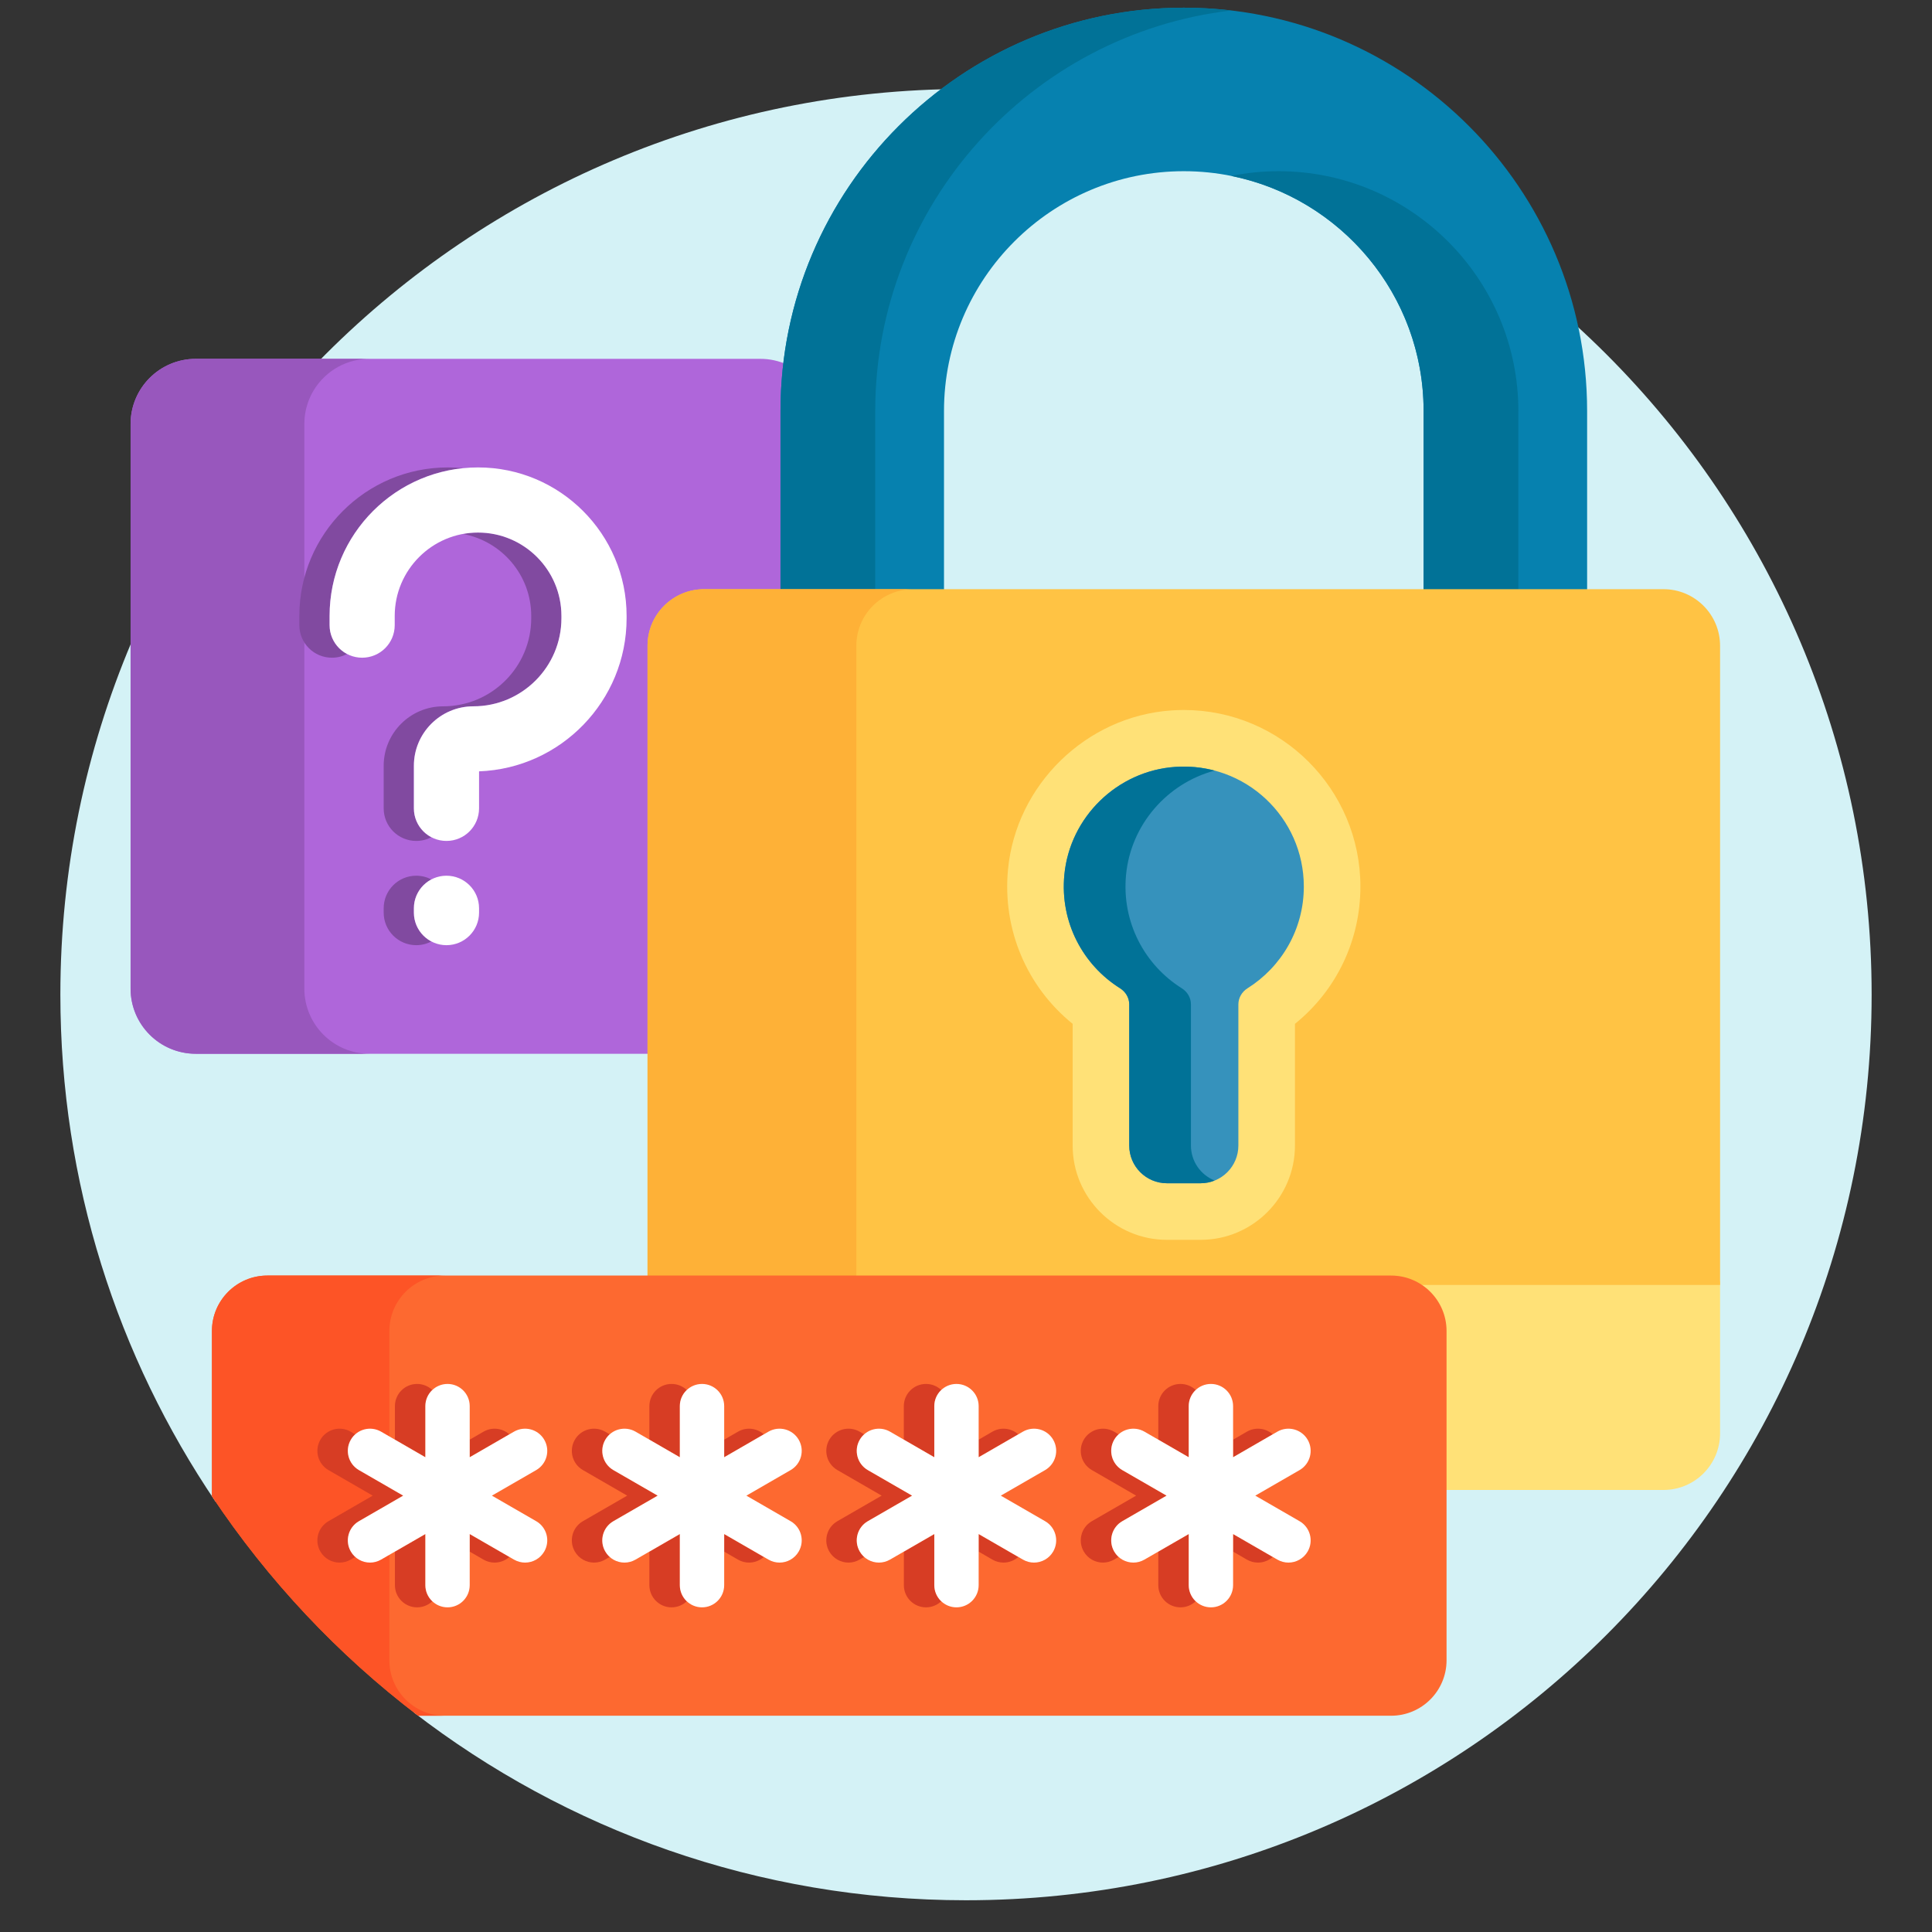 <svg width="49" height="49" viewBox="0 0 49 49" fill="none" xmlns="http://www.w3.org/2000/svg">
<rect x="0" y="0" width="49" height="49" fill="#333333" stroke="none"/>
<g clip-path="url(#clip0_59_3611)">
<path d="M24.5 2.257C11.815 2.257 1.531 12.541 1.531 25.226C1.531 29.992 2.983 34.419 5.469 38.089V33.757C5.469 33.034 6.058 32.445 6.781 32.445H35.281C36.005 32.445 36.594 33.034 36.594 33.757V42.108C36.594 42.832 36.005 43.421 35.281 43.421H10.482C14.361 46.413 19.222 48.195 24.5 48.195C37.185 48.195 47.469 37.911 47.469 25.226C47.469 12.541 37.185 2.257 24.5 2.257Z" fill="#D4F2F6"/>
<path d="M16.517 16.378C16.517 15.639 17.118 15.037 17.858 15.037H19.889V10.424C19.889 10.025 19.912 9.632 19.957 9.245C19.752 9.153 19.525 9.101 19.285 9.101H4.965C4.052 9.101 3.312 9.841 3.312 10.753V25.074C3.312 25.986 4.052 26.726 4.965 26.726H16.517V16.378Z" fill="#AF66DA"/>
<path d="M7.719 25.074V10.753C7.719 9.841 8.459 9.101 9.371 9.101H4.965C4.052 9.101 3.312 9.841 3.312 10.753V25.074C3.312 25.986 4.052 26.726 4.965 26.726H9.371C8.459 26.726 7.719 25.986 7.719 25.074Z" fill="#9857BD"/>
<path d="M10.94 21.234C10.677 21.096 10.497 20.82 10.497 20.502V19.422C10.497 18.59 11.174 17.913 12.006 17.913C13.237 17.913 14.239 16.912 14.239 15.68V15.621C14.239 14.456 13.291 13.507 12.125 13.507C11.994 13.507 11.866 13.52 11.742 13.543C12.725 13.724 13.473 14.586 13.473 15.621V15.68C13.473 16.912 12.471 17.914 11.239 17.914C10.408 17.914 9.731 18.59 9.731 19.422V20.502C9.731 20.959 10.101 21.328 10.557 21.328C10.695 21.328 10.825 21.294 10.94 21.234Z" fill="#814AA0"/>
<path d="M8.359 15.855V15.621C8.359 13.674 9.844 12.067 11.742 11.874C11.616 11.862 11.488 11.855 11.359 11.855C9.282 11.855 7.592 13.544 7.592 15.621V15.855C7.592 16.312 7.962 16.681 8.418 16.681C8.557 16.681 8.687 16.647 8.802 16.587C8.538 16.449 8.359 16.173 8.359 15.855Z" fill="#814AA0"/>
<path d="M10.497 23.146V23.036C10.497 22.718 10.677 22.442 10.94 22.304C10.825 22.244 10.695 22.21 10.557 22.21C10.101 22.21 9.731 22.579 9.731 23.036V23.146C9.731 23.602 10.101 23.972 10.557 23.972C10.695 23.972 10.825 23.938 10.94 23.877C10.677 23.739 10.497 23.464 10.497 23.146Z" fill="#814AA0"/>
<path d="M11.323 21.328C10.867 21.328 10.497 20.959 10.497 20.502V19.422C10.497 18.59 11.174 17.914 12.006 17.914C13.237 17.914 14.239 16.912 14.239 15.68V15.621C14.239 14.456 13.291 13.507 12.125 13.507C10.959 13.507 10.011 14.456 10.011 15.621V15.855C10.011 16.312 9.641 16.681 9.185 16.681C8.729 16.681 8.359 16.311 8.359 15.855V15.621C8.359 13.544 10.048 11.855 12.125 11.855C14.202 11.855 15.892 13.544 15.892 15.621V15.68C15.892 17.775 14.226 19.487 12.15 19.563V20.502C12.149 20.959 11.78 21.328 11.323 21.328Z" fill="white"/>
<path d="M11.323 23.972C10.867 23.972 10.497 23.602 10.497 23.146V23.036C10.497 22.58 10.867 22.21 11.323 22.21C11.78 22.21 12.15 22.58 12.15 23.036V23.146C12.15 23.602 11.78 23.972 11.323 23.972Z" fill="white"/>
<path d="M35.639 32.496C36.189 32.652 36.594 33.158 36.594 33.757V37.789H42.19C42.983 37.789 43.625 37.146 43.625 36.354V32.496H35.639V32.496Z" fill="#FFE177"/>
<path d="M23.942 15.037V10.424C23.942 7.07 26.67 4.342 30.024 4.342C33.378 4.342 36.106 7.07 36.106 10.424V15.037H40.253V10.424C40.253 4.784 35.664 0.195 30.024 0.195C24.384 0.195 19.795 4.784 19.795 10.424V15.037H23.942Z" fill="#0681AF"/>
<path d="M36.106 10.424V15.037H38.509V10.424C38.509 7.07 35.78 4.342 32.427 4.342C32.016 4.342 31.614 4.383 31.225 4.462C34.005 5.021 36.106 7.482 36.106 10.424Z" fill="#017297"/>
<path d="M22.198 15.037V10.424C22.198 5.19 26.149 0.862 31.225 0.266C30.831 0.219 30.43 0.195 30.024 0.195C24.384 0.195 19.795 4.784 19.795 10.424V15.037H22.198Z" fill="#017297"/>
<path d="M42.19 14.943H17.858C17.065 14.943 16.423 15.586 16.423 16.378V32.445H35.281C35.496 32.445 35.698 32.498 35.877 32.59H43.625V16.378C43.625 15.586 42.982 14.943 42.19 14.943Z" fill="#FFC344"/>
<path d="M21.719 32.445V16.378C21.719 15.586 22.361 14.944 23.154 14.944H17.858C17.065 14.944 16.423 15.586 16.423 16.378V32.445H21.719Z" fill="#FEB137"/>
<path d="M29.596 31.445C28.278 31.445 27.205 30.372 27.205 29.053V25.967C26.043 25.028 25.422 23.575 25.565 22.056C25.768 19.903 27.549 18.167 29.709 18.018C29.813 18.011 29.919 18.007 30.024 18.007C32.493 18.007 34.503 20.017 34.503 22.486C34.503 23.855 33.891 25.121 32.843 25.967V29.053C32.843 30.372 31.77 31.445 30.451 31.445H29.596Z" fill="#FFE177"/>
<path d="M33.068 22.486C33.068 20.733 31.587 19.327 29.808 19.45C28.336 19.551 27.132 20.723 26.994 22.191C26.88 23.4 27.474 24.48 28.409 25.066C28.55 25.155 28.64 25.306 28.64 25.472V29.053C28.64 29.582 29.068 30.01 29.596 30.01H30.451C30.98 30.01 31.408 29.582 31.408 29.053V25.475C31.408 25.307 31.498 25.154 31.64 25.065C32.497 24.527 33.068 23.573 33.068 22.486Z" fill="#3692BC"/>
<path d="M30.205 29.053V25.472C30.205 25.306 30.115 25.155 29.974 25.066C29.039 24.48 28.445 23.4 28.559 22.191C28.679 20.916 29.602 19.866 30.806 19.544C30.491 19.461 30.155 19.426 29.808 19.45C28.336 19.551 27.132 20.723 26.994 22.191C26.88 23.4 27.474 24.48 28.409 25.066C28.55 25.155 28.64 25.306 28.64 25.472V29.053C28.64 29.582 29.068 30.01 29.596 30.01H30.451C30.577 30.01 30.696 29.985 30.806 29.941C30.454 29.8 30.205 29.456 30.205 29.053Z" fill="#017297"/>
<path d="M35.281 32.351H6.781C6.005 32.351 5.375 32.981 5.375 33.757V37.948C6.798 40.082 8.568 41.965 10.605 43.515H35.281C36.058 43.515 36.688 42.885 36.688 42.108V33.757C36.688 32.981 36.058 32.351 35.281 32.351Z" fill="#FD6930"/>
<path d="M11.281 32.351H6.781C6.005 32.351 5.375 32.981 5.375 33.757V37.948C6.798 40.082 8.568 41.965 10.605 43.515H11.281C10.505 43.515 9.875 42.885 9.875 42.108V33.757C9.875 32.981 10.505 32.351 11.281 32.351Z" fill="#FD5426"/>
<path d="M10.788 36.959V35.662C10.788 35.501 10.856 35.356 10.964 35.254C10.864 35.158 10.728 35.1 10.578 35.1C10.268 35.1 10.016 35.352 10.016 35.662V36.513L10.788 36.959Z" fill="#D73D24"/>
<path d="M11.913 36.959L12.919 36.378C12.743 36.221 12.479 36.186 12.264 36.31L11.913 36.513V36.959Z" fill="#D73D24"/>
<path d="M11.913 38.907V39.353L12.264 39.556C12.352 39.607 12.449 39.631 12.544 39.631C12.681 39.631 12.815 39.58 12.919 39.488L11.913 38.907Z" fill="#D73D24"/>
<path d="M8.897 39.349C8.742 39.08 8.834 38.736 9.103 38.581L10.226 37.933L9.103 37.285C8.834 37.129 8.742 36.785 8.897 36.516C8.928 36.463 8.966 36.417 9.01 36.378L8.893 36.31C8.624 36.155 8.28 36.247 8.125 36.516C7.97 36.785 8.062 37.129 8.331 37.285L9.453 37.933L8.331 38.581C8.062 38.736 7.969 39.081 8.125 39.349C8.229 39.53 8.418 39.631 8.612 39.631C8.708 39.631 8.805 39.607 8.893 39.555L9.011 39.487C8.967 39.449 8.928 39.403 8.897 39.349Z" fill="#D73D24"/>
<path d="M10.788 40.204V38.907L10.016 39.353V40.204C10.016 40.514 10.268 40.766 10.579 40.766C10.728 40.766 10.864 40.707 10.965 40.612C10.856 40.509 10.788 40.364 10.788 40.204Z" fill="#D73D24"/>
<path d="M15.351 39.349C15.196 39.08 15.288 38.736 15.557 38.581L16.68 37.933L15.557 37.285C15.288 37.129 15.195 36.785 15.351 36.516C15.382 36.463 15.42 36.417 15.464 36.378L15.347 36.31C15.078 36.155 14.734 36.247 14.579 36.516C14.423 36.785 14.515 37.129 14.784 37.284L15.907 37.933L14.784 38.581C14.515 38.736 14.423 39.08 14.579 39.349C14.683 39.53 14.872 39.631 15.066 39.631C15.162 39.631 15.258 39.606 15.347 39.555L15.465 39.487C15.421 39.449 15.382 39.403 15.351 39.349Z" fill="#D73D24"/>
<path d="M18.367 36.959L19.373 36.378C19.197 36.221 18.933 36.186 18.718 36.31L18.367 36.513V36.959Z" fill="#D73D24"/>
<path d="M17.242 36.959V35.662C17.242 35.501 17.31 35.356 17.418 35.254C17.318 35.158 17.182 35.1 17.032 35.1C16.722 35.1 16.47 35.352 16.47 35.662V36.513L17.242 36.959Z" fill="#D73D24"/>
<path d="M17.242 40.204V38.907L16.47 39.353V40.204C16.47 40.514 16.722 40.766 17.032 40.766C17.182 40.766 17.318 40.707 17.419 40.612C17.31 40.509 17.242 40.364 17.242 40.204Z" fill="#D73D24"/>
<path d="M18.367 38.907V39.353L18.718 39.556C18.806 39.607 18.903 39.631 18.998 39.631C19.135 39.631 19.269 39.58 19.372 39.488L18.367 38.907Z" fill="#D73D24"/>
<path d="M24.821 36.959L25.827 36.378C25.651 36.221 25.387 36.186 25.171 36.31L24.821 36.513V36.959Z" fill="#D73D24"/>
<path d="M23.696 36.959V35.662C23.696 35.501 23.764 35.356 23.872 35.254C23.771 35.158 23.636 35.1 23.486 35.1C23.175 35.1 22.923 35.352 22.923 35.662V36.513L23.696 36.959Z" fill="#D73D24"/>
<path d="M21.805 39.349C21.649 39.08 21.741 38.736 22.01 38.581L23.133 37.933L22.01 37.285C21.741 37.129 21.649 36.785 21.805 36.516C21.835 36.463 21.874 36.417 21.917 36.378L21.801 36.31C21.531 36.155 21.188 36.247 21.032 36.516C20.877 36.785 20.969 37.129 21.238 37.284L22.361 37.933L21.238 38.581C20.969 38.736 20.877 39.08 21.032 39.349C21.136 39.53 21.326 39.631 21.52 39.631C21.615 39.631 21.712 39.606 21.801 39.555L21.918 39.487C21.874 39.449 21.835 39.403 21.805 39.349Z" fill="#D73D24"/>
<path d="M24.821 38.907V39.353L25.171 39.556C25.26 39.607 25.357 39.631 25.452 39.631C25.589 39.631 25.722 39.58 25.826 39.488L24.821 38.907Z" fill="#D73D24"/>
<path d="M23.696 40.204V38.907L22.924 39.353V40.204C22.924 40.514 23.175 40.766 23.486 40.766C23.636 40.766 23.771 40.707 23.872 40.612C23.764 40.509 23.696 40.364 23.696 40.204Z" fill="#D73D24"/>
<path d="M31.275 36.959L32.281 36.378C32.104 36.221 31.841 36.186 31.625 36.31L31.275 36.513V36.959Z" fill="#D73D24"/>
<path d="M30.149 36.959V35.662C30.149 35.501 30.218 35.356 30.326 35.254C30.225 35.158 30.089 35.1 29.94 35.1C29.629 35.1 29.377 35.352 29.377 35.662V36.513L30.149 36.959Z" fill="#D73D24"/>
<path d="M31.275 38.907V39.353L31.625 39.556C31.714 39.607 31.811 39.631 31.906 39.631C32.043 39.631 32.176 39.58 32.28 39.488L31.275 38.907Z" fill="#D73D24"/>
<path d="M30.15 40.204V38.907L29.377 39.353V40.204C29.377 40.514 29.629 40.766 29.94 40.766C30.09 40.766 30.225 40.707 30.326 40.612C30.218 40.509 30.15 40.364 30.15 40.204Z" fill="#D73D24"/>
<path d="M28.258 39.349C28.103 39.08 28.195 38.736 28.464 38.581L29.587 37.933L28.464 37.285C28.195 37.129 28.103 36.785 28.258 36.516C28.289 36.463 28.328 36.417 28.371 36.378L28.255 36.31C27.985 36.155 27.642 36.247 27.486 36.516C27.331 36.785 27.423 37.129 27.692 37.284L28.815 37.933L27.692 38.581C27.423 38.736 27.331 39.08 27.486 39.349C27.59 39.53 27.779 39.631 27.974 39.631C28.069 39.631 28.166 39.606 28.255 39.555L28.372 39.487C28.328 39.449 28.289 39.403 28.258 39.349Z" fill="#D73D24"/>
<path d="M13.804 36.516C13.649 36.247 13.305 36.155 13.036 36.31L11.913 36.959V35.662C11.913 35.352 11.661 35.1 11.351 35.1C11.04 35.1 10.788 35.352 10.788 35.662V36.959L9.665 36.31C9.396 36.155 9.052 36.247 8.897 36.516C8.742 36.785 8.834 37.129 9.103 37.285L10.226 37.933L9.103 38.581C8.834 38.736 8.742 39.081 8.897 39.349C9.001 39.53 9.19 39.631 9.385 39.631C9.48 39.631 9.577 39.606 9.665 39.555L10.788 38.907V40.203C10.788 40.514 11.04 40.766 11.351 40.766C11.661 40.766 11.913 40.514 11.913 40.203V38.907L13.036 39.555C13.125 39.606 13.221 39.631 13.317 39.631C13.511 39.631 13.7 39.53 13.804 39.349C13.96 39.08 13.868 38.736 13.599 38.581L12.476 37.933L13.599 37.285C13.868 37.129 13.96 36.785 13.804 36.516Z" fill="white"/>
<path d="M20.258 36.516C20.103 36.247 19.759 36.155 19.49 36.31L18.367 36.959V35.662C18.367 35.352 18.115 35.1 17.805 35.1C17.494 35.1 17.242 35.352 17.242 35.662V36.959L16.119 36.31C15.85 36.155 15.506 36.247 15.351 36.516C15.196 36.785 15.288 37.129 15.557 37.285L16.68 37.933L15.557 38.581C15.288 38.736 15.195 39.081 15.351 39.349C15.455 39.53 15.644 39.631 15.838 39.631C15.934 39.631 16.031 39.606 16.119 39.555L17.242 38.907V40.203C17.242 40.514 17.494 40.766 17.805 40.766C18.115 40.766 18.367 40.514 18.367 40.203V38.907L19.49 39.555C19.578 39.606 19.675 39.631 19.771 39.631C19.965 39.631 20.154 39.53 20.258 39.349C20.413 39.08 20.322 38.736 20.052 38.581L18.93 37.933L20.052 37.285C20.322 37.129 20.413 36.785 20.258 36.516Z" fill="white"/>
<path d="M26.712 36.516C26.557 36.247 26.213 36.155 25.944 36.31L24.821 36.959V35.662C24.821 35.352 24.569 35.1 24.258 35.1C23.948 35.1 23.696 35.352 23.696 35.662V36.959L22.573 36.31C22.304 36.155 21.96 36.247 21.805 36.516C21.649 36.785 21.741 37.129 22.01 37.285L23.133 37.933L22.01 38.581C21.741 38.736 21.649 39.081 21.805 39.349C21.909 39.53 22.098 39.631 22.292 39.631C22.388 39.631 22.484 39.606 22.573 39.555L23.696 38.907V40.203C23.696 40.514 23.948 40.766 24.258 40.766C24.569 40.766 24.821 40.514 24.821 40.203V38.907L25.944 39.555C26.032 39.606 26.129 39.631 26.224 39.631C26.419 39.631 26.608 39.53 26.712 39.349C26.867 39.08 26.775 38.736 26.506 38.581L25.383 37.933L26.506 37.285C26.775 37.129 26.867 36.785 26.712 36.516Z" fill="white"/>
<path d="M32.96 38.581L31.837 37.933L32.96 37.285C33.229 37.129 33.321 36.785 33.166 36.516C33.01 36.247 32.666 36.155 32.397 36.31L31.274 36.959V35.662C31.274 35.352 31.022 35.1 30.712 35.1C30.401 35.1 30.149 35.352 30.149 35.662V36.959L29.026 36.31C28.757 36.155 28.413 36.247 28.258 36.516C28.103 36.785 28.195 37.129 28.464 37.285L29.587 37.933L28.464 38.581C28.195 38.736 28.103 39.081 28.258 39.349C28.362 39.53 28.551 39.631 28.746 39.631C28.841 39.631 28.938 39.606 29.026 39.555L30.149 38.907V40.203C30.149 40.514 30.401 40.766 30.712 40.766C31.022 40.766 31.274 40.514 31.274 40.203V38.907L32.397 39.555C32.486 39.606 32.583 39.631 32.678 39.631C32.872 39.631 33.061 39.53 33.166 39.349C33.321 39.08 33.229 38.736 32.96 38.581Z" fill="white"/>
</g>
<defs>
<clipPath id="clip0_59_3611">
<rect width="48" height="48" fill="white" transform="translate(0.5 0.195)"/>
</clipPath>
</defs>
</svg>
